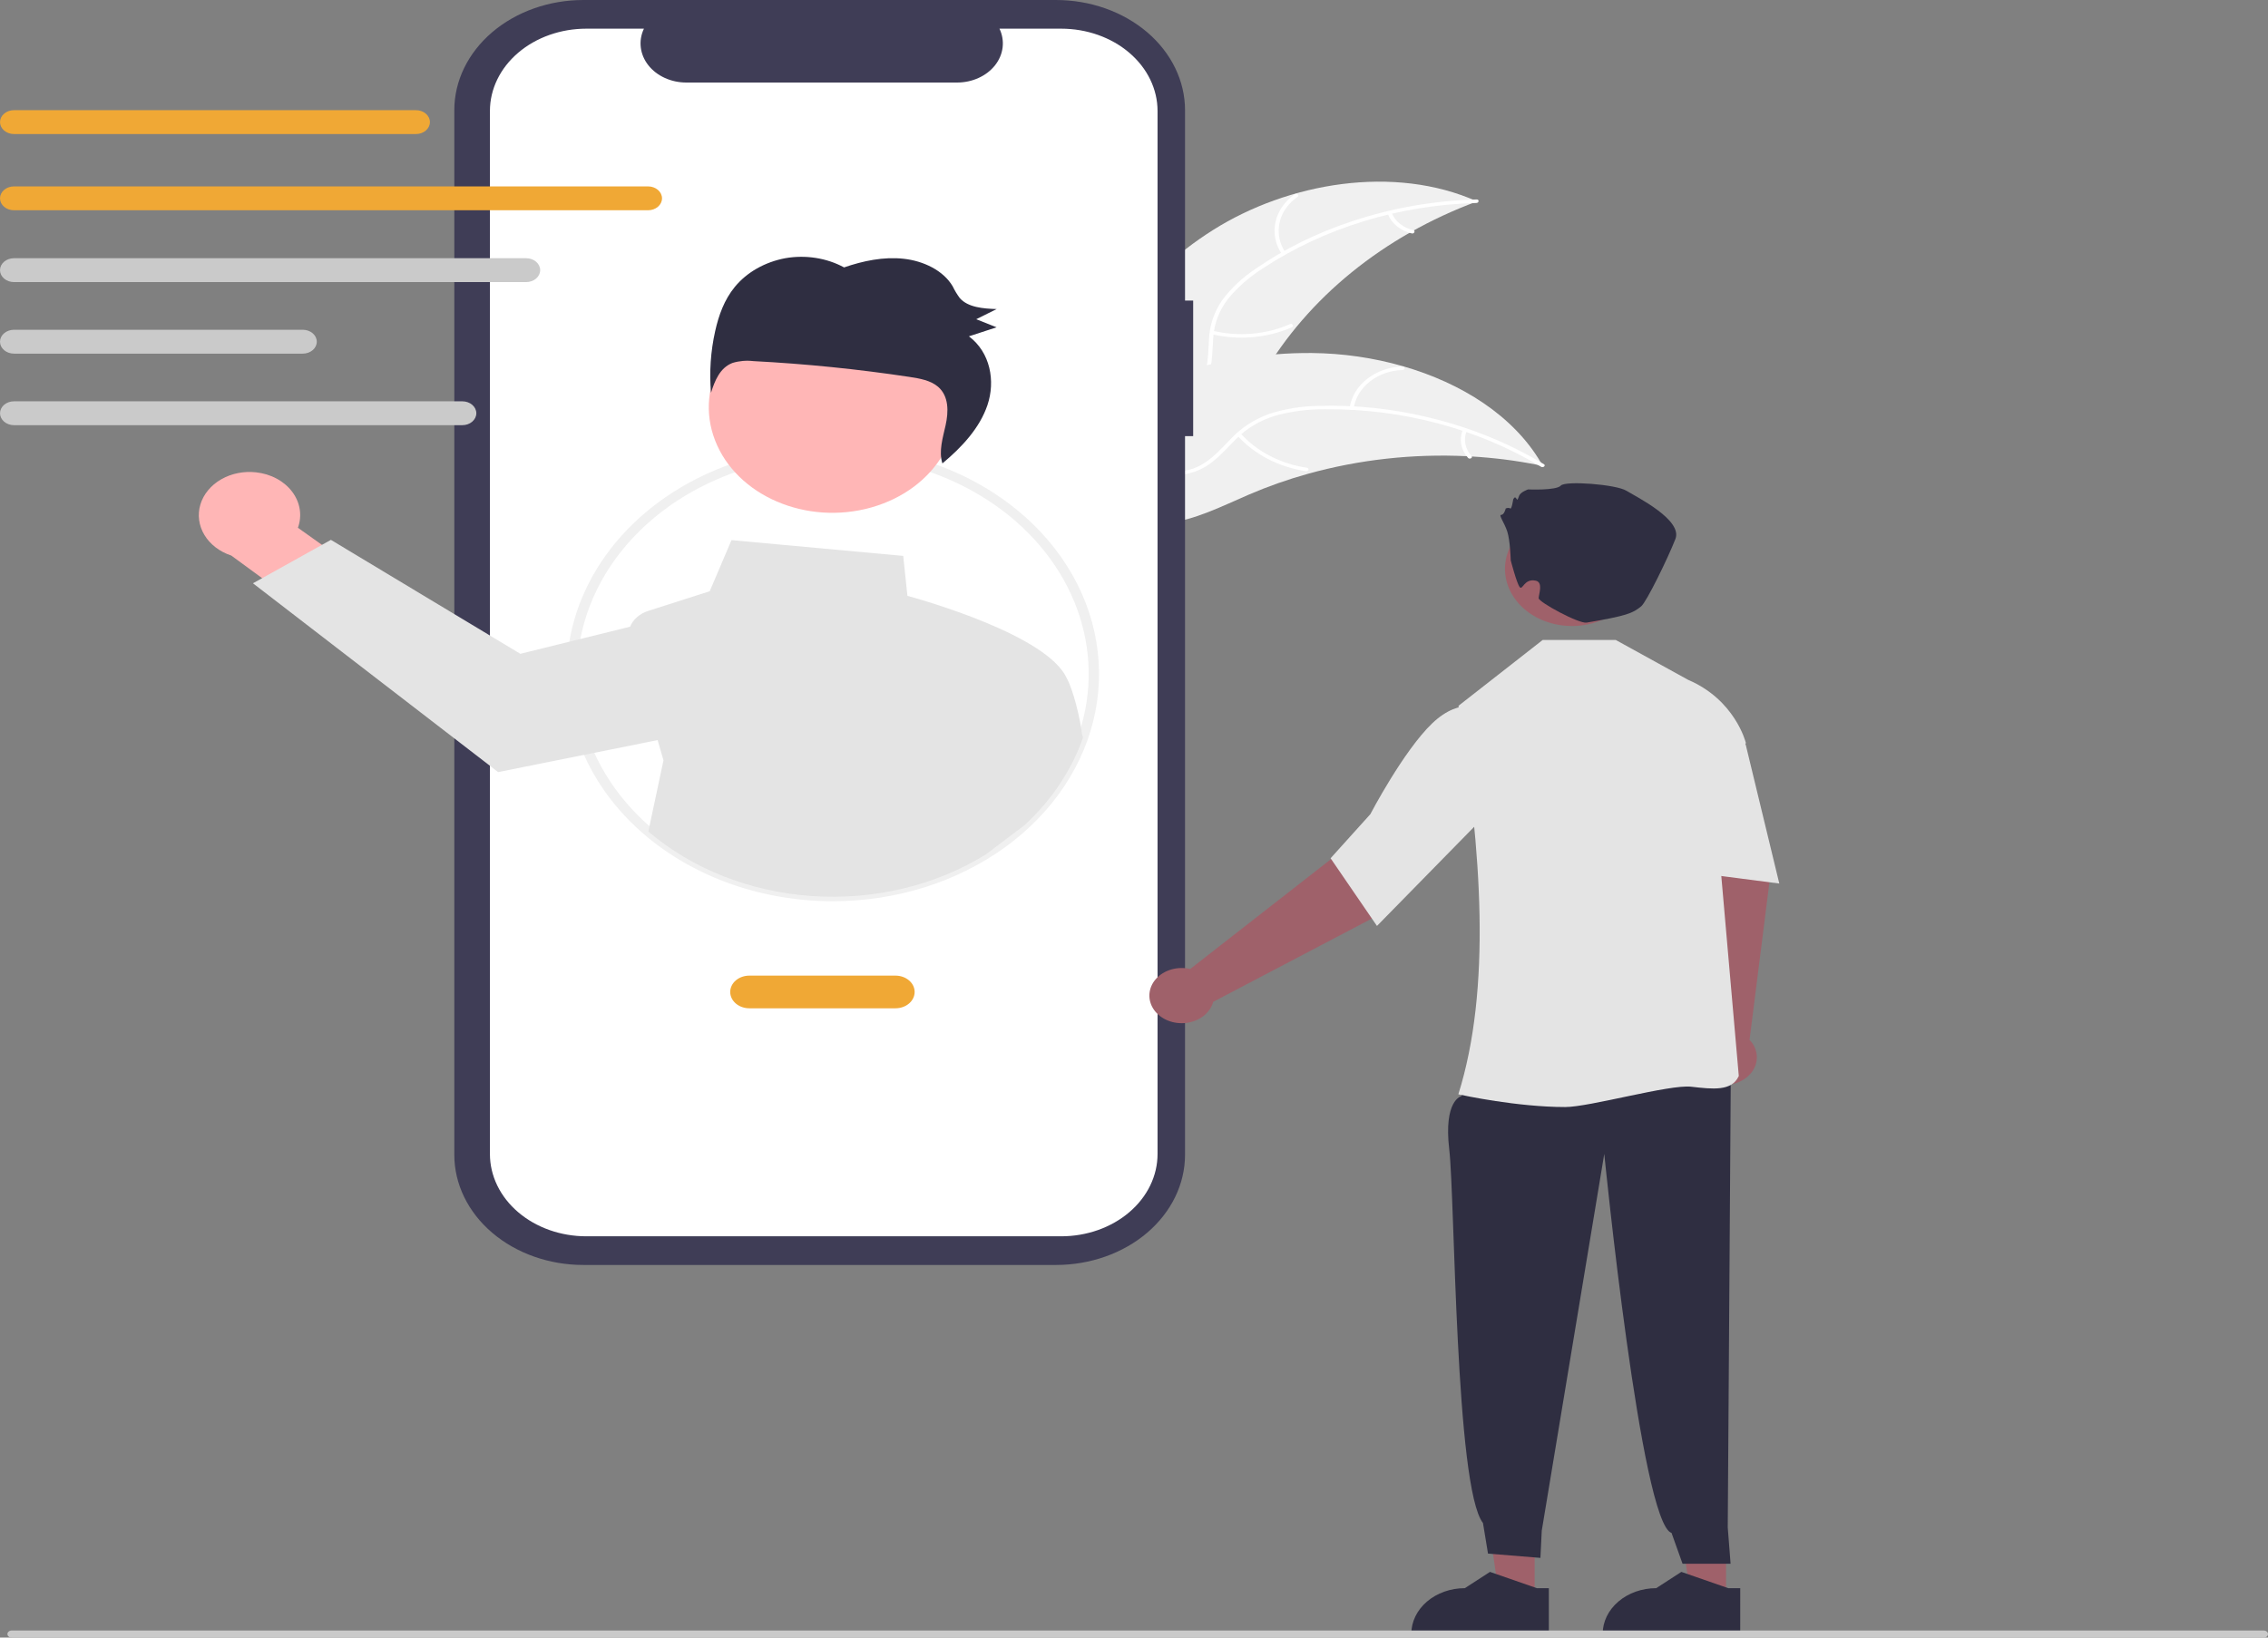 <svg width="180" height="130" viewBox="0 0 180 130" fill="none" xmlns="http://www.w3.org/2000/svg">
<rect x="0" y="0" width="180" height="130" fill="#808080" stroke="none"/>
<g clip-path="url(#clip0_41_233)">
<path d="M96.272 18.26C102.243 14.493 110.65 13.049 117.228 15.988C109.823 18.733 103.793 23.627 100.207 29.803C98.834 32.189 97.597 34.965 94.764 36.068C93.001 36.754 90.921 36.622 89.095 36.068C87.27 35.513 85.646 34.572 84.045 33.641L83.565 33.591C86.414 27.738 90.3 22.026 96.272 18.26Z" fill="#F0F0F0"/>
<path d="M117.175 16.113C111.033 16.277 105.108 18.09 100.241 21.293C99.179 21.967 98.248 22.779 97.483 23.701C96.77 24.619 96.359 25.683 96.292 26.782C96.205 27.807 96.255 28.863 95.878 29.851C95.676 30.355 95.352 30.816 94.927 31.205C94.501 31.594 93.985 31.901 93.41 32.108C91.995 32.654 90.434 32.734 88.904 32.766C87.206 32.802 85.442 32.816 83.897 33.499C83.71 33.582 83.57 33.329 83.757 33.246C86.444 32.059 89.585 32.834 92.409 32.127C93.727 31.797 94.936 31.126 95.465 30.003C95.928 29.021 95.878 27.932 95.955 26.894C96.003 25.821 96.357 24.773 96.988 23.844C97.696 22.892 98.589 22.05 99.628 21.355C101.938 19.756 104.528 18.478 107.303 17.566C110.464 16.511 113.812 15.925 117.204 15.834C117.414 15.829 117.384 16.107 117.175 16.113Z" fill="white"/>
<path d="M101.737 20.183C101.219 19.413 101.038 18.51 101.226 17.637C101.415 16.763 101.962 15.975 102.768 15.413C102.931 15.3 103.145 15.512 102.981 15.625C102.229 16.147 101.72 16.881 101.547 17.695C101.373 18.509 101.545 19.349 102.033 20.064C102.139 20.219 101.843 20.337 101.737 20.183Z" fill="white"/>
<path d="M96.256 26.258C98.304 26.747 100.493 26.559 102.386 25.731C102.574 25.648 102.713 25.901 102.526 25.983C100.554 26.842 98.276 27.034 96.145 26.521C95.942 26.472 96.054 26.209 96.256 26.258Z" fill="white"/>
<path d="M110.448 16.881C110.576 17.215 110.799 17.517 111.097 17.758C111.395 18 111.759 18.175 112.156 18.267C112.359 18.314 112.247 18.577 112.045 18.53C111.607 18.427 111.206 18.233 110.876 17.967C110.546 17.7 110.297 17.368 110.152 17.001C110.135 16.967 110.134 16.929 110.148 16.895C110.163 16.86 110.192 16.831 110.23 16.815C110.269 16.799 110.314 16.797 110.355 16.81C110.396 16.822 110.429 16.848 110.448 16.881Z" fill="white"/>
<path d="M122.444 36.984C122.316 36.958 122.187 36.932 122.057 36.907C120.333 36.563 118.578 36.34 116.811 36.239C116.675 36.23 116.536 36.222 116.4 36.215C112.139 36.011 107.872 36.484 103.814 37.61C102.2 38.059 100.628 38.613 99.112 39.266C97.018 40.168 94.832 41.288 92.578 41.539C92.344 41.567 92.107 41.584 91.87 41.587L83.532 34.095C83.523 34.07 83.512 34.047 83.503 34.021L83.154 33.735C83.229 33.697 83.308 33.658 83.384 33.62C83.427 33.598 83.473 33.577 83.516 33.555C83.546 33.54 83.576 33.526 83.602 33.511C83.612 33.507 83.622 33.502 83.629 33.499C83.655 33.484 83.681 33.473 83.705 33.46C84.147 33.245 84.591 33.032 85.038 32.821C85.04 32.819 85.04 32.819 85.044 32.819C88.456 31.218 92.054 29.847 95.781 28.986C95.893 28.96 96.007 28.932 96.123 28.91C97.805 28.529 99.522 28.267 101.254 28.126C102.203 28.051 103.156 28.017 104.109 28.024C106.572 28.047 109.014 28.401 111.348 29.072C116 30.411 120.099 33.005 122.28 36.7C122.336 36.795 122.39 36.888 122.444 36.984Z" fill="#F0F0F0"/>
<path d="M122.314 37.057C117.294 34.031 111.285 32.432 105.14 32.488C103.817 32.48 102.501 32.65 101.24 32.992C100.024 33.359 98.945 33.997 98.116 34.84C97.325 35.614 96.62 36.483 95.622 37.078C95.106 37.376 94.522 37.578 93.908 37.669C93.294 37.761 92.665 37.742 92.06 37.611C90.545 37.32 89.243 36.581 87.999 35.82C86.617 34.976 85.198 34.08 83.484 33.831C83.276 33.801 83.343 33.528 83.55 33.558C86.534 33.99 88.494 36.224 91.248 37.111C92.533 37.525 93.971 37.611 95.186 36.987C96.247 36.441 96.975 35.545 97.769 34.757C98.563 33.924 99.585 33.27 100.744 32.852C101.98 32.456 103.287 32.243 104.607 32.222C107.579 32.133 110.548 32.444 113.406 33.143C116.674 33.925 119.76 35.179 122.533 36.85C122.704 36.953 122.484 37.16 122.314 37.057Z" fill="white"/>
<path d="M107.117 32.37C107.246 31.489 107.738 30.675 108.505 30.075C109.272 29.474 110.263 29.126 111.303 29.092C111.514 29.086 111.535 29.365 111.324 29.371C110.356 29.401 109.432 29.725 108.719 30.286C108.007 30.846 107.552 31.606 107.438 32.427C107.413 32.606 107.092 32.548 107.117 32.37Z" fill="white"/>
<path d="M98.457 34.403C99.748 35.847 101.629 36.822 103.724 37.134C103.931 37.165 103.865 37.438 103.657 37.407C101.478 37.079 99.523 36.061 98.184 34.557C98.056 34.413 98.33 34.261 98.457 34.403Z" fill="white"/>
<path d="M116.4 34.213C116.267 34.545 116.233 34.9 116.3 35.246C116.368 35.593 116.535 35.92 116.786 36.197C116.916 36.339 116.642 36.492 116.513 36.35C116.236 36.043 116.052 35.682 115.977 35.299C115.901 34.916 115.937 34.524 116.08 34.156C116.09 34.12 116.116 34.089 116.152 34.069C116.188 34.049 116.231 34.041 116.273 34.047C116.316 34.055 116.353 34.077 116.377 34.108C116.4 34.139 116.409 34.176 116.4 34.213Z" fill="white"/>
<path d="M94.696 23.863H94.05V8.748C94.05 7.599 93.785 6.462 93.27 5.4C92.755 4.339 92.001 3.375 91.049 2.562C90.098 1.75 88.968 1.106 87.725 0.666C86.482 0.226 85.15 6.19339e-07 83.805 0H46.301C44.956 -2.47726e-06 43.624 0.226 42.381 0.666C41.138 1.106 40.008 1.75 39.057 2.562C38.106 3.375 37.351 4.339 36.836 5.4C36.321 6.462 36.056 7.599 36.056 8.748V91.671C36.056 93.991 37.136 96.216 39.057 97.857C40.978 99.497 43.584 100.419 46.301 100.419H83.805C86.522 100.419 89.128 99.497 91.049 97.857C92.97 96.216 94.05 93.991 94.05 91.671V34.623H94.696V23.863Z" fill="#3F3D56"/>
<path d="M84.218 2.276H79.323C79.548 2.747 79.634 3.259 79.573 3.765C79.512 4.271 79.306 4.757 78.974 5.179C78.641 5.602 78.192 5.948 77.666 6.187C77.14 6.427 76.553 6.552 75.957 6.552H54.472C53.876 6.552 53.289 6.427 52.763 6.187C52.237 5.948 51.788 5.602 51.455 5.179C51.123 4.757 50.917 4.271 50.856 3.765C50.795 3.259 50.881 2.747 51.106 2.276H46.534C44.505 2.276 42.559 2.964 41.124 4.189C39.689 5.415 38.883 7.076 38.883 8.809V91.61C38.883 92.468 39.081 93.317 39.465 94.11C39.85 94.903 40.414 95.623 41.124 96.229C41.834 96.836 42.678 97.317 43.606 97.646C44.535 97.974 45.529 98.143 46.534 98.143H84.218C85.223 98.143 86.218 97.974 87.146 97.646C88.074 97.317 88.918 96.836 89.628 96.229C90.339 95.623 90.902 94.903 91.287 94.11C91.671 93.317 91.869 92.468 91.869 91.61V8.809C91.869 7.076 91.063 5.415 89.628 4.189C88.193 2.964 86.247 2.276 84.218 2.276Z" fill="white"/>
<path d="M66.1 71.544C63.325 71.546 60.577 71.081 58.013 70.175C55.448 69.27 53.118 67.941 51.156 66.266C49.194 64.59 47.638 62.601 46.577 60.411C45.517 58.221 44.972 55.875 44.974 53.505C44.971 50.178 46.046 46.915 48.081 44.078C50.117 41.24 53.033 38.94 56.506 37.432C59.024 36.338 61.772 35.685 64.59 35.513C67.407 35.34 70.237 35.651 72.912 36.426C77.648 37.805 81.659 40.574 84.228 44.241C86.797 47.908 87.758 52.235 86.941 56.451C86.123 60.667 83.579 64.498 79.763 67.262C75.946 70.026 71.105 71.543 66.1 71.544ZM66.1 36.174C62.895 36.166 59.735 36.813 56.883 38.062C54.39 39.146 52.187 40.659 50.411 42.505C48.635 44.351 47.326 46.491 46.565 48.79C45.804 51.089 45.608 53.497 45.988 55.864C46.369 58.23 47.319 60.504 48.778 62.543C50.236 64.581 52.173 66.34 54.466 67.709C56.759 69.078 59.358 70.027 62.101 70.498C64.844 70.968 67.672 70.949 70.406 70.442C73.14 69.935 75.721 68.951 77.989 67.551C79.085 66.876 80.099 66.108 81.014 65.258C83.693 62.784 85.468 59.696 86.123 56.373C86.777 53.05 86.283 49.637 84.7 46.55C83.117 43.464 80.515 40.838 77.211 38.995C73.908 37.152 70.046 36.172 66.1 36.174Z" fill="#F0F0F0"/>
<path d="M20.324 37.496C20.904 37.559 21.461 37.728 21.955 37.994C22.45 38.26 22.87 38.615 23.187 39.035C23.503 39.454 23.709 39.928 23.787 40.422C23.866 40.916 23.817 41.42 23.644 41.896L30.663 46.889L28.15 51.271L18.354 44.102C17.436 43.8 16.679 43.221 16.227 42.474C15.776 41.728 15.66 40.866 15.903 40.052C16.146 39.238 16.73 38.528 17.545 38.057C18.36 37.586 19.348 37.386 20.324 37.496Z" fill="#FFB6B6"/>
<path d="M85.878 58.316C85.737 57.023 85.156 54.701 84.662 53.842C83.144 50.449 73.335 47.661 72.018 47.301L71.684 44.13L58.056 42.878L56.327 46.934L51.439 48.499C51.107 48.605 50.807 48.772 50.56 48.988C50.312 49.205 50.124 49.465 50.009 49.751L45.623 50.834L41.296 51.902L26.262 42.856L25.553 43.253L20.808 45.896L20.076 46.304L39.532 61.291L46.758 59.844L52.193 58.752L52.657 60.36L51.456 66.01C54.936 68.983 59.543 70.799 64.45 71.134C69.356 71.469 74.243 70.3 78.232 67.837L81.319 65.498C83.471 63.511 85.059 61.129 85.961 58.535L85.878 58.316Z" fill="#E4E4E4"/>
<path d="M69.152 40.284C74.296 38.83 77.086 34.089 75.383 29.697C73.68 25.304 68.128 22.922 62.984 24.376C57.839 25.83 55.049 30.571 56.753 34.963C58.456 39.356 64.007 41.738 69.152 40.284Z" fill="#FFB6B6"/>
<path d="M58.317 22.778C59.271 21.615 60.703 20.801 62.327 20.497C63.934 20.215 65.606 20.477 66.99 21.228C68.496 20.71 70.119 20.366 71.714 20.541C73.309 20.715 74.872 21.476 75.61 22.729C75.765 23.054 75.954 23.366 76.173 23.663C76.823 24.404 78.031 24.5 79.098 24.535C78.559 24.804 78.019 25.073 77.48 25.341C78.017 25.555 78.555 25.769 79.093 25.983C78.361 26.222 77.629 26.46 76.897 26.699C78.601 27.977 79.013 30.253 78.368 32.161C77.757 33.967 76.357 35.487 74.794 36.789C74.489 35.818 74.824 34.765 75.048 33.759C75.284 32.697 75.321 31.454 74.45 30.704C73.862 30.198 73 30.045 72.187 29.922C68.087 29.303 63.948 28.883 59.792 28.666C59.235 28.6 58.669 28.649 58.139 28.81C57.128 29.193 56.722 30.247 56.428 31.182C56.288 29.541 56.4 27.892 56.762 26.277C57.039 25.04 57.476 23.803 58.317 22.778Z" fill="#2F2E41"/>
<path d="M71.071 80.043H59.472C59.07 80.043 58.683 79.906 58.398 79.663C58.114 79.42 57.954 79.09 57.954 78.746C57.954 78.402 58.114 78.072 58.398 77.829C58.683 77.586 59.07 77.449 59.472 77.449H71.071C71.474 77.449 71.86 77.586 72.145 77.829C72.43 78.072 72.59 78.402 72.59 78.746C72.59 79.09 72.43 79.42 72.145 79.663C71.86 79.906 71.474 80.043 71.071 80.043Z" fill="#F0A835"/>
<path d="M33.012 10.641H1.109C0.815 10.64 0.534 10.54 0.326 10.363C0.118 10.185 0.002 9.944 0.002 9.693C0.002 9.442 0.118 9.201 0.326 9.024C0.534 8.846 0.815 8.746 1.109 8.746H33.012C33.306 8.746 33.588 8.845 33.797 9.023C34.005 9.201 34.121 9.442 34.121 9.693C34.121 9.944 34.005 10.185 33.797 10.363C33.588 10.541 33.306 10.641 33.012 10.641Z" fill="#F0A835"/>
<path d="M51.431 16.692H1.11C0.815 16.692 0.533 16.592 0.325 16.415C0.117 16.237 0 15.996 0 15.745C0 15.493 0.117 15.252 0.325 15.075C0.533 14.897 0.815 14.797 1.11 14.797H51.431C51.726 14.797 52.008 14.897 52.216 15.075C52.424 15.252 52.541 15.493 52.541 15.745C52.541 15.996 52.424 16.237 52.216 16.415C52.008 16.592 51.726 16.692 51.431 16.692Z" fill="#F0A835"/>
<path d="M41.761 22.393H1.11C0.815 22.393 0.533 22.293 0.325 22.116C0.117 21.938 0 21.697 0 21.446C0 21.194 0.117 20.953 0.325 20.776C0.533 20.598 0.815 20.498 1.11 20.498H41.761C42.056 20.498 42.338 20.598 42.546 20.776C42.754 20.953 42.871 21.194 42.871 21.446C42.871 21.697 42.754 21.938 42.546 22.116C42.338 22.293 42.056 22.393 41.761 22.393Z" fill="#CACACA"/>
<path d="M24.033 28.073H1.11C0.815 28.073 0.533 27.973 0.325 27.796C0.117 27.618 0 27.377 0 27.126C0 26.875 0.117 26.634 0.325 26.456C0.533 26.278 0.815 26.178 1.11 26.178H24.033C24.327 26.178 24.609 26.278 24.817 26.456C25.025 26.634 25.142 26.875 25.142 27.126C25.142 27.377 25.025 27.618 24.817 27.796C24.609 27.973 24.327 28.073 24.033 28.073Z" fill="#CACACA"/>
<path d="M36.696 33.753H1.109C0.815 33.752 0.534 33.652 0.326 33.475C0.118 33.297 0.002 33.056 0.002 32.805C0.002 32.554 0.118 32.314 0.326 32.136C0.534 31.958 0.815 31.858 1.109 31.858H36.696C36.99 31.858 37.272 31.958 37.479 32.136C37.687 32.314 37.804 32.554 37.804 32.805C37.804 33.056 37.687 33.297 37.479 33.475C37.272 33.652 36.99 33.752 36.696 33.753Z" fill="#CACACA"/>
<path d="M136.988 126.443L134.129 126.443L132.769 117.026L136.989 117.026L136.988 126.443Z" fill="#9F616A"/>
<path d="M138.113 129.822L127.197 129.822V129.704C127.197 128.742 127.645 127.819 128.442 127.139C129.238 126.458 130.319 126.076 131.446 126.076H131.446L133.44 124.784L137.161 126.076L138.114 126.076L138.113 129.822Z" fill="#2F2E41"/>
<path d="M135.322 82.183L134.061 69.054L133.071 64.126L138.617 63.08L140.458 69.827L138.854 82.547C139.178 82.886 139.375 83.299 139.422 83.734C139.468 84.169 139.361 84.606 139.114 84.989C138.867 85.372 138.492 85.683 138.037 85.882C137.582 86.081 137.067 86.16 136.559 86.107C136.051 86.055 135.573 85.874 135.186 85.588C134.8 85.302 134.522 84.924 134.389 84.502C134.256 84.08 134.274 83.634 134.44 83.221C134.607 82.807 134.914 82.446 135.322 82.183Z" fill="#9F616A"/>
<path d="M121.8 126.443L118.941 126.443L117.58 117.026L121.801 117.026L121.8 126.443Z" fill="#9F616A"/>
<path d="M117.224 85.159L115.956 87.032C115.956 87.032 114.564 87.357 115.019 91.234C115.474 95.11 115.494 118.079 117.697 120.906L118.096 123.333L122.256 123.672L122.361 121.519L127.323 91.599C127.323 91.599 130.244 120.971 132.662 121.69L133.535 124.137L137.348 124.138L137.123 121.254L137.368 84.856L117.224 85.159Z" fill="#2F2E41"/>
<path d="M115.83 86.889L115.743 86.87C118.359 78.514 117.604 67.694 115.757 56.075L115.757 56.027L122.435 50.804H128.235L133.984 53.972C137.7 55.558 138.545 58.919 138.553 58.952L138.559 58.976L136.281 65.764L137.997 85.392L137.999 85.415L137.989 85.436C137.434 86.638 135.946 86.467 134.223 86.269C132.504 86.071 126.166 87.882 124.223 87.882C120.426 87.882 116.102 86.949 115.83 86.889Z" fill="#E4E4E4"/>
<path d="M132.78 56.617L135.271 55.692L138.553 59.128L141.214 70.139L132.101 68.96L132.78 56.617Z" fill="#E4E4E4"/>
<path d="M94.461 76.922L105.85 68.036L109.808 64.351L114.171 67.457L109.049 72.829L96.285 79.53C96.169 79.956 95.907 80.342 95.533 80.64C95.158 80.937 94.688 81.132 94.182 81.2C93.677 81.267 93.159 81.204 92.696 81.019C92.233 80.833 91.845 80.534 91.583 80.159C91.321 79.784 91.196 79.35 91.224 78.914C91.252 78.478 91.433 78.059 91.742 77.711C92.052 77.363 92.476 77.102 92.96 76.961C93.445 76.821 93.967 76.807 94.461 76.922Z" fill="#9F616A"/>
<path d="M105.602 68.133L108.756 64.635C108.782 64.585 111.399 59.591 113.668 57.421C115.995 55.196 117.826 56.334 117.845 56.346L117.89 56.376L118.017 64.595L109.283 73.506L105.602 68.133Z" fill="#E4E4E4"/>
<path d="M130.007 45.884C130.478 43.409 128.509 41.078 125.611 40.676C122.713 40.274 119.983 41.955 119.512 44.43C119.042 46.904 121.01 49.236 123.908 49.637C126.806 50.039 129.537 48.358 130.007 45.884Z" fill="#9F616A"/>
<path d="M119.9 44.483C119.9 44.483 119.857 42.887 119.621 42.181C119.385 41.475 118.912 40.87 119.148 40.87C119.385 40.87 119.503 40.365 119.503 40.365C119.503 40.365 119.739 40.264 119.857 40.365C119.975 40.466 120.093 39.659 120.093 39.659C120.093 39.659 120.211 39.356 120.33 39.558C120.448 39.76 120.448 39.659 120.566 39.356C120.684 39.054 121.275 38.852 121.275 38.852C121.275 38.852 123.519 38.953 123.874 38.549C124.228 38.146 128.245 38.449 129.072 38.953C129.899 39.457 133.561 41.273 132.97 42.786C132.38 44.299 130.679 47.783 130.253 48.133C129.579 48.685 129.113 48.884 125.925 49.426C125.301 49.532 122.116 47.792 122.116 47.49C122.116 47.187 122.5 46.228 121.883 46.096C120.95 45.897 120.845 46.904 120.608 46.601C120.372 46.299 119.9 44.483 119.9 44.483Z" fill="#2F2E41"/>
<path d="M122.925 129.822L112.008 129.822V129.704C112.009 128.742 112.456 127.819 113.253 127.139C114.05 126.458 115.131 126.076 116.257 126.076H116.258L118.252 124.784L121.972 126.076L122.925 126.076L122.925 129.822Z" fill="#2F2E41"/>
<path d="M179.671 130H0.919C0.832 130 0.748 129.97 0.687 129.918C0.625 129.865 0.59 129.794 0.59 129.719C0.59 129.645 0.625 129.573 0.687 129.521C0.748 129.468 0.832 129.438 0.919 129.438H179.671C179.758 129.438 179.842 129.468 179.904 129.521C179.965 129.573 180 129.645 180 129.719C180 129.794 179.965 129.865 179.904 129.918C179.842 129.97 179.758 130 179.671 130Z" fill="#CACACA"/>
</g>
<defs>
<clipPath id="clip0_41_233">
<rect width="180" height="130" fill="white"/>
</clipPath>
</defs>
</svg>
